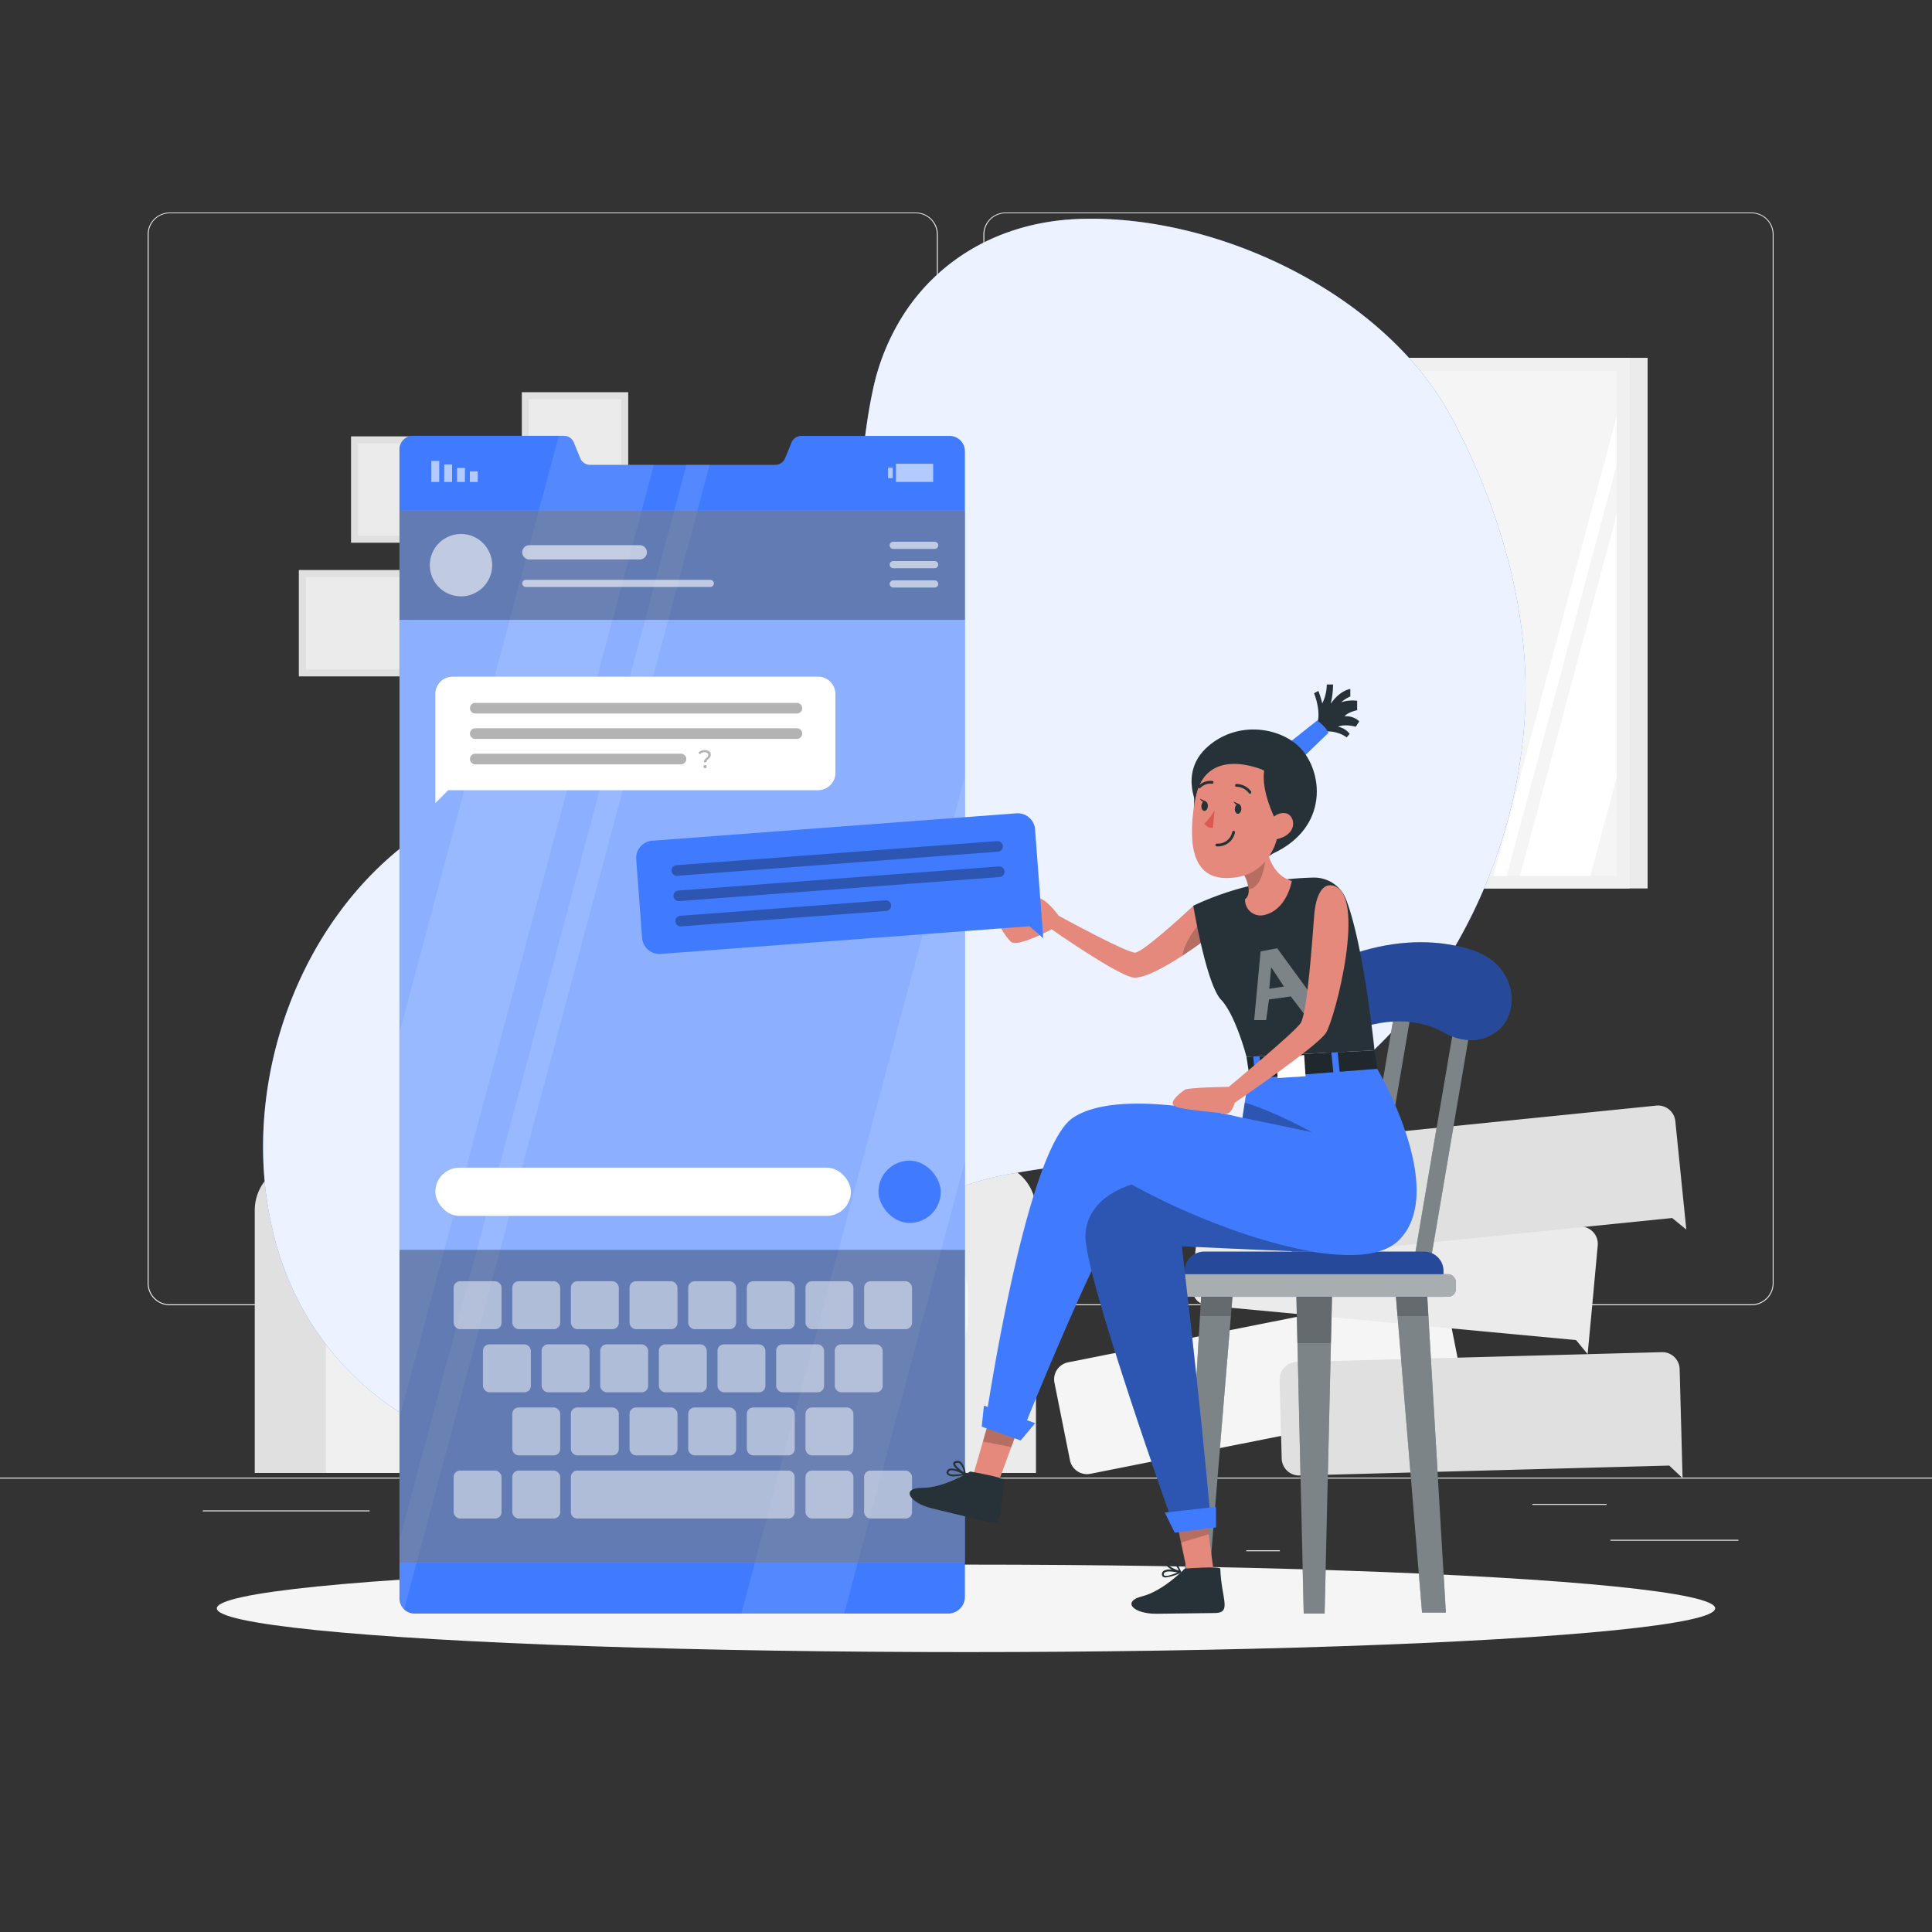 <svg xmlns="http://www.w3.org/2000/svg" viewBox="0 0 500 500"><rect x="0" y="0" width="500" height="500" fill="#333333" stroke="none"/><g id="background-complete"><rect y="382.4" width="500" height="0.25" style="fill:#ebebeb"></rect><rect x="416.78" y="398.49" width="33.12" height="0.25" style="fill:#ebebeb"></rect><rect x="322.53" y="401.21" width="8.69" height="0.25" style="fill:#ebebeb"></rect><rect x="396.59" y="389.21" width="19.19" height="0.25" style="fill:#ebebeb"></rect><rect x="52.46" y="390.89" width="43.19" height="0.25" style="fill:#ebebeb"></rect><rect x="104.56" y="390.89" width="6.33" height="0.25" style="fill:#ebebeb"></rect><rect x="131.47" y="395.11" width="93.68" height="0.25" style="fill:#ebebeb"></rect><path d="M237,337.8H43.91a5.71,5.71,0,0,1-5.7-5.71V60.66A5.71,5.71,0,0,1,43.91,55H237a5.71,5.71,0,0,1,5.71,5.71V332.09A5.71,5.71,0,0,1,237,337.8ZM43.91,55.2a5.46,5.46,0,0,0-5.45,5.46V332.09a5.46,5.46,0,0,0,5.45,5.46H237a5.47,5.47,0,0,0,5.46-5.46V60.66A5.47,5.47,0,0,0,237,55.2Z" style="fill:#ebebeb"></path><path d="M453.31,337.8H260.21a5.72,5.72,0,0,1-5.71-5.71V60.66A5.72,5.72,0,0,1,260.21,55h193.1A5.71,5.71,0,0,1,459,60.66V332.09A5.71,5.71,0,0,1,453.31,337.8ZM260.21,55.2a5.47,5.47,0,0,0-5.46,5.46V332.09a5.47,5.47,0,0,0,5.46,5.46h193.1a5.47,5.47,0,0,0,5.46-5.46V60.66a5.47,5.47,0,0,0-5.46-5.46Z" style="fill:#ebebeb"></path><path d="M276.46,352.56l92.74-18.43a4.49,4.49,0,0,1,5.29,3.53l3.18,16,1.68,8.45.65,3.28-3.93-2.63-93.88,18.66a4.49,4.49,0,0,1-5.29-3.54l-4-20A4.49,4.49,0,0,1,276.46,352.56Z" style="fill:#f5f5f5"></path><path d="M204,240H98.69A20.68,20.68,0,0,0,78,260.66v82.21H224.64V260.66A20.68,20.68,0,0,0,204,240Z" style="fill:#e6e6e6"></path><path d="M255.76,300.91H236.92a12.28,12.28,0,0,0-12.28,12.29v68h43.41v-68A12.29,12.29,0,0,0,255.76,300.91Z" style="fill:#e0e0e0"></path><path d="M255.76,300.91h-.39a12.29,12.29,0,0,0-12.29,12.29v68h25v-68A12.29,12.29,0,0,0,255.76,300.91Z" style="fill:#ebebeb"></path><rect x="93.35" y="349.95" width="144.48" height="31.23" style="fill:#e6e6e6"></rect><rect x="86.2" y="321.39" width="164.32" height="32.76" rx="12.49" style="fill:#f5f5f5"></rect><rect x="86.43" y="321.39" width="42.26" height="32.76" rx="12.49" style="fill:#e0e0e0;isolation:isolate"></rect><path d="M97.06,300.91H78.22A12.29,12.29,0,0,0,65.93,313.2v68h43.41v-68A12.28,12.28,0,0,0,97.06,300.91Z" style="fill:#e0e0e0"></path><path d="M97.06,300.91h-.4A12.29,12.29,0,0,0,84.37,313.2v68h25v-68A12.28,12.28,0,0,0,97.06,300.91Z" style="fill:#f0f0f0"></path><rect x="83.05" y="141.81" width="27.53" height="38.96" transform="translate(-64.47 258.1) rotate(-90)" style="fill:#e0e0e0"></rect><rect x="84.84" y="143.64" width="23.94" height="35.3" transform="translate(-64.47 258.1) rotate(-90)" style="fill:#ebebeb"></rect><rect x="96.56" y="107.22" width="27.53" height="38.96" transform="translate(-16.37 237.02) rotate(-90)" style="fill:#e0e0e0"></rect><rect x="98.35" y="109.05" width="23.94" height="35.3" transform="translate(-16.37 237.02) rotate(-90)" style="fill:#ebebeb"></rect><rect x="123.69" y="147.52" width="24.79" height="35.08" style="fill:#e0e0e0"></rect><rect x="125.3" y="149.17" width="21.56" height="31.78" style="fill:#ebebeb"></rect><rect x="135.05" y="101.5" width="27.53" height="38.96" style="fill:#e0e0e0"></rect><rect x="136.84" y="103.33" width="23.94" height="35.3" style="fill:#ebebeb"></rect><rect x="161.37" y="143.05" width="21.56" height="30.51" transform="translate(330.45 -13.85) rotate(90)" style="fill:#e0e0e0"></rect><rect x="162.77" y="144.48" width="18.75" height="27.64" transform="translate(330.45 -13.85) rotate(90)" style="fill:#ebebeb"></rect><rect x="293.5" y="92.61" width="132.9" height="137.32" transform="translate(719.9 322.54) rotate(180)" style="fill:#ebebeb"></rect><rect x="288.86" y="92.61" width="132.9" height="137.32" transform="translate(710.61 322.54) rotate(180)" style="fill:#f0f0f0"></rect><rect x="292.38" y="95.87" width="126.02" height="130.87" style="fill:#e0e0e0"></rect><rect x="295.53" y="95.87" width="122.87" height="130.87" style="fill:#f5f5f5"></rect><rect x="355.7" y="95.87" width="2.49" height="130.87" transform="translate(713.89 322.61) rotate(180)" style="fill:#ebebeb"></rect><polygon points="341.38 95.87 306.36 226.74 303 226.74 338.02 95.87 341.38 95.87" style="fill:#fff"></polygon><rect x="354.63" y="93.85" width="2.14" height="135.4" transform="translate(711.39 323.1) rotate(180)" style="fill:#f0f0f0"></rect><polygon points="328.67 95.87 295.53 219.72 295.53 151.64 310.45 95.87 328.67 95.87" style="fill:#fff"></polygon><polygon points="418.4 107.74 418.4 120.3 389.92 226.74 386.56 226.74 418.4 107.74" style="fill:#fff"></polygon><polygon points="418.4 133.11 418.4 201.18 411.57 226.74 393.36 226.74 418.4 133.11" style="fill:#fff"></polygon><path d="M335.56,352.48l94.51-2.54a4.49,4.49,0,0,1,4.62,4.38l.44,16.26.23,8.62.09,3.34L432,379.29l-95.67,2.57a4.52,4.52,0,0,1-4.63-4.38l-.54-20.38A4.5,4.5,0,0,1,335.56,352.48Z" style="fill:#e0e0e0"></path><path d="M315.29,308.63l94.14,8.81a4.49,4.49,0,0,1,4.06,4.9L412,338.54l-.81,8.58-.31,3.33-3-3.64-95.3-8.92a4.51,4.51,0,0,1-4.06-4.91l1.9-20.29A4.49,4.49,0,0,1,315.29,308.63Z" style="fill:#ebebeb"></path><path d="M334.57,295.65l94.07-9.52a4.5,4.5,0,0,1,4.93,4l1.64,16.18.87,8.58.34,3.33-3.67-3-95.22,9.64a4.5,4.5,0,0,1-4.93-4l-2.05-20.28A4.5,4.5,0,0,1,334.57,295.65Z" style="fill:#e0e0e0"></path></g><g id="background-simple"><path d="M234,81.16c9.69-14.86,25.94-23.85,45.45-24.5,35.77-1.2,79.33,19.49,96.48,51.88,11.94,22.56,19.9,48.85,18.78,75-1.73,40.7-23.82,83.66-60.44,103.94-22.93,12.69-50.47,11.78-75.52,16.86-25.69,5.2-44.69,26-63.42,42.75-15.31,13.69-33.69,27.41-55,28.45-29.09,1.41-55.13-18.48-65.83-44.8-16.12-39.63-.85-91.39,34.7-115.32,21.27-14.32,47.22-17,70.62-26.17,8.63-3.38,16.94-7.74,23.64-14.26,21.12-20.54,16.78-47.73,22.43-74A58.56,58.56,0,0,1,234,81.16Z" style="fill:#407BFF"></path><path d="M234,81.16c9.69-14.86,25.94-23.85,45.45-24.5,35.77-1.2,79.33,19.49,96.48,51.88,11.94,22.56,19.9,48.85,18.78,75-1.73,40.7-23.82,83.66-60.44,103.94-22.93,12.69-50.47,11.78-75.52,16.86-25.69,5.2-44.69,26-63.42,42.75-15.31,13.69-33.69,27.41-55,28.45-29.09,1.41-55.13-18.48-65.83-44.8-16.12-39.63-.85-91.39,34.7-115.32,21.27-14.32,47.22-17,70.62-26.17,8.63-3.38,16.94-7.74,23.64-14.26,21.12-20.54,16.78-47.73,22.43-74A58.56,58.56,0,0,1,234,81.16Z" style="fill:#fff;opacity:0.9"></path></g><g id="Shadow"><ellipse id="path" cx="250" cy="416.24" rx="193.89" ry="11.32" style="fill:#f5f5f5"></ellipse></g><g id="Screen"><path d="M249.72,116.78V413.25a4.34,4.34,0,0,1-4.4,4.34h-138a3.83,3.83,0,0,1-2.76-1.12,3.94,3.94,0,0,1-1.18-2.86V116.42a3.5,3.5,0,0,1,3.37-3.63H146a2.76,2.76,0,0,1,2.52,1.76l1.63,4a2.75,2.75,0,0,0,2.52,1.75h48a2.73,2.73,0,0,0,2.52-1.72l1.63-4a2.76,2.76,0,0,1,2.52-1.77h38.62A4,4,0,0,1,249.72,116.78Z" style="fill:#407BFF"></path><rect x="121.61" y="122.01" width="2.04" height="2.72" transform="translate(245.25 246.74) rotate(180)" style="fill:#fff;opacity:0.6;isolation:isolate"></rect><rect x="118.28" y="121.1" width="2.04" height="3.62" transform="translate(238.6 245.83) rotate(180)" style="fill:#fff;opacity:0.6;isolation:isolate"></rect><rect x="114.96" y="120.2" width="2.04" height="4.53" transform="translate(231.96 244.93) rotate(180)" style="fill:#fff;opacity:0.6;isolation:isolate"></rect><rect x="111.64" y="119.29" width="2.04" height="5.44" transform="translate(225.31 244.02) rotate(180)" style="fill:#fff;opacity:0.6;isolation:isolate"></rect><rect x="229.83" y="121.02" width="1.21" height="2.72" style="fill:#fff;opacity:0.6;isolation:isolate"></rect><rect x="231.87" y="120.03" width="9.63" height="4.7" transform="translate(473.37 244.75) rotate(180)" style="fill:#fff;opacity:0.6;isolation:isolate"></rect><g style="opacity:0.1;isolation:isolate"><path d="M169.23,120.29,127.12,278.05h0l-.47,1.77h0l-.76,2.85h0l-.48,1.78-22,82.38v-99.7l41.21-154.37H146a2.77,2.77,0,0,1,2.52,1.77l1.62,4a2.76,2.76,0,0,0,2.52,1.75Z" style="fill:#fff"></path><polygon points="249.72 200.86 249.72 300.56 223.45 398.96 222.81 401.35 218.48 417.58 191.87 417.58 196.2 401.36 196.89 398.75 200.37 385.72 201.06 383.11 202.46 377.9 203.16 375.29 204.54 370.07 205.24 367.47 227.14 285.45 227.14 285.44 228.15 281.65 228.15 281.64 249.72 200.86" style="fill:#fff"></polygon><path d="M183.66,120.29,141.8,277.07l-.25.94-2.29,8.59-.25.93-34.42,129a4,4,0,0,1-1.17-2.87V398.44L133,287.53l.26-.93,2.29-8.59.25-.94,41.85-156.78Z" style="fill:#fff"></path></g><rect x="103.41" y="132.11" width="146.3" height="272.35" style="fill:#fff;opacity:0.4;isolation:isolate"></rect><rect x="103.41" y="323.45" width="146.3" height="81.01" style="opacity:0.3;isolation:isolate"></rect><rect x="112.66" y="302.19" width="107.55" height="12.48" rx="6.24" style="fill:#fff"></rect><rect x="227.34" y="300.37" width="16.13" height="16.13" rx="8.06" style="fill:#407BFF"></rect><path d="M211.71,175.12H117.16a4.49,4.49,0,0,0-4.5,4.5v28.23L116,204.5h95.71a4.49,4.49,0,0,0,4.5-4.5V179.62A4.49,4.49,0,0,0,211.71,175.12Z" style="fill:#fff"></path><path d="M206.21,181.91H123a1.37,1.37,0,0,0-1.37,1.37h0a1.37,1.37,0,0,0,1.37,1.38h83.23a1.38,1.38,0,0,0,1.38-1.38h0A1.37,1.37,0,0,0,206.21,181.91Z" style="opacity:0.3;isolation:isolate"></path><path d="M206.21,188.48H123a1.37,1.37,0,0,0-1.37,1.38h0a1.37,1.37,0,0,0,1.37,1.37h83.23a1.37,1.37,0,0,0,1.38-1.37h0A1.38,1.38,0,0,0,206.21,188.48Z" style="opacity:0.3;isolation:isolate"></path><path d="M176.21,195.06H123a1.37,1.37,0,0,0-1.37,1.37h0a1.37,1.37,0,0,0,1.37,1.38h53.23a1.38,1.38,0,0,0,1.38-1.38h0A1.37,1.37,0,0,0,176.21,195.06Z" style="opacity:0.3;isolation:isolate"></path><g style="opacity:0.3;isolation:isolate"><path d="M183.29,195.39c0-.42-.34-.71-.93-.71a1.37,1.37,0,0,0-1.17.52l-.47-.34a2,2,0,0,1,1.69-.73c.93,0,1.54.43,1.54,1.16,0,1.09-1.15,1.16-1.15,2h-.66C182.14,196.28,183.29,196.13,183.29,195.39Zm-1.24,3a.41.41,0,0,1,.43-.41.4.4,0,0,1,.41.41.41.41,0,0,1-.41.42A.42.42,0,0,1,182.05,198.36Z"></path></g><g style="opacity:0.7"><rect x="117.4" y="331.59" width="12.4" height="12.4" rx="1.65" style="fill:#fff;opacity:0.7"></rect><rect x="132.58" y="331.59" width="12.4" height="12.4" rx="1.65" style="fill:#fff;opacity:0.7"></rect><rect x="147.75" y="331.59" width="12.4" height="12.4" rx="1.65" style="fill:#fff;opacity:0.7"></rect><rect x="162.93" y="331.59" width="12.4" height="12.4" rx="1.65" style="fill:#fff;opacity:0.7"></rect><rect x="178.11" y="331.59" width="12.4" height="12.4" rx="1.65" style="fill:#fff;opacity:0.7"></rect><rect x="193.28" y="331.59" width="12.4" height="12.4" rx="1.65" style="fill:#fff;opacity:0.7"></rect><rect x="208.46" y="331.59" width="12.4" height="12.4" rx="1.65" style="fill:#fff;opacity:0.7"></rect><rect x="223.63" y="331.59" width="12.4" height="12.4" rx="1.65" style="fill:#fff;opacity:0.7"></rect><rect x="124.99" y="347.92" width="12.4" height="12.4" rx="1.65" style="fill:#fff;opacity:0.7"></rect><rect x="140.17" y="347.92" width="12.4" height="12.4" rx="1.65" style="fill:#fff;opacity:0.7"></rect><rect x="155.34" y="347.92" width="12.4" height="12.4" rx="1.65" style="fill:#fff;opacity:0.7"></rect><rect x="170.52" y="347.92" width="12.4" height="12.4" rx="1.65" style="fill:#fff;opacity:0.7"></rect><rect x="185.69" y="347.92" width="12.4" height="12.4" rx="1.65" style="fill:#fff;opacity:0.7"></rect><rect x="200.87" y="347.92" width="12.4" height="12.4" rx="1.65" style="fill:#fff;opacity:0.7"></rect><rect x="216.04" y="347.92" width="12.4" height="12.4" rx="1.65" style="fill:#fff;opacity:0.7"></rect><rect x="132.58" y="364.25" width="12.4" height="12.4" rx="1.65" style="fill:#fff;opacity:0.7"></rect><rect x="147.75" y="364.25" width="12.4" height="12.4" rx="1.65" style="fill:#fff;opacity:0.7"></rect><rect x="162.93" y="364.25" width="12.4" height="12.4" rx="1.65" style="fill:#fff;opacity:0.7"></rect><rect x="178.11" y="364.25" width="12.4" height="12.4" rx="1.65" style="fill:#fff;opacity:0.7"></rect><rect x="193.28" y="364.25" width="12.4" height="12.4" rx="1.65" style="fill:#fff;opacity:0.7"></rect><rect x="208.46" y="364.25" width="12.4" height="12.4" rx="1.65" style="fill:#fff;opacity:0.7"></rect><rect x="117.4" y="380.59" width="12.4" height="12.4" rx="1.65" style="fill:#fff;opacity:0.7"></rect><rect x="132.58" y="380.59" width="12.4" height="12.4" rx="1.65" style="fill:#fff;opacity:0.7"></rect><path d="M204,380.59H149.41a1.65,1.65,0,0,0-1.66,1.65v9.09a1.66,1.66,0,0,0,1.66,1.66H204a1.65,1.65,0,0,0,1.65-1.66v-9.09A1.65,1.65,0,0,0,204,380.59Z" style="fill:#fff;opacity:0.7"></path><rect x="208.46" y="380.59" width="12.4" height="12.4" rx="1.65" style="fill:#fff;opacity:0.7"></rect><rect x="223.63" y="380.59" width="12.4" height="12.4" rx="1.65" style="fill:#fff;opacity:0.7"></rect></g><rect x="103.41" y="132.11" width="146.3" height="28.31" style="opacity:0.3;isolation:isolate"></rect><path d="M119.3,138.2h0a8.06,8.06,0,0,0-8.06,8.07h0a8.06,8.06,0,0,0,8.06,8.06h0a8.06,8.06,0,0,0,8.07-8.06h0A8.07,8.07,0,0,0,119.3,138.2Z" style="fill:#fff;opacity:0.6;isolation:isolate"></path><path d="M165.58,144.79H137a1.85,1.85,0,0,1-1.85-1.85h0a1.85,1.85,0,0,1,1.85-1.85h28.57a1.84,1.84,0,0,1,1.84,1.85h0A1.84,1.84,0,0,1,165.58,144.79Z" style="fill:#fff;opacity:0.6;isolation:isolate"></path><path d="M183.82,151.91H136.09a.93.93,0,0,1-.93-.93h0a.93.93,0,0,1,.93-.92h47.73a.93.93,0,0,1,.93.92h0A.93.93,0,0,1,183.82,151.91Z" style="fill:#fff;opacity:0.6;isolation:isolate"></path><path d="M241.9,142.05H231.16a.92.92,0,0,1-.92-.92h0a.93.93,0,0,1,.92-.93H241.9a.93.93,0,0,1,.92.93h0A.92.92,0,0,1,241.9,142.05Z" style="fill:#fff;opacity:0.6;isolation:isolate"></path><path d="M241.9,152.05H231.16a.92.92,0,0,1-.92-.92h0a.93.93,0,0,1,.92-.93H241.9a.93.93,0,0,1,.92.93h0A.92.92,0,0,1,241.9,152.05Z" style="fill:#fff;opacity:0.6;isolation:isolate"></path><path d="M241.9,147.05H231.16a.92.92,0,0,1-.92-.92h0a.93.93,0,0,1,.92-.93H241.9a.93.93,0,0,1,.92.93h0A.92.92,0,0,1,241.9,147.05Z" style="fill:#fff;opacity:0.6;isolation:isolate"></path></g><g id="Character"><path d="M315.82,240.28l-1.56,1.22c-1.79,1.35-4.88,3.63-8.23,5.82-4.65,3-9.79,5.85-12.55,5.68-3.84-.25-21.32-12.49-21.32-12.49s-8.68,4.63-10.4,3.31-4-5.9-4.12-6.47,8.6-5,10.82-5S274,237,274,237s17.86,9.78,19.82,9.54,11.06-8.42,15-12.1Z" style="fill:#e4897b"></path><path d="M314.26,241.5c-1.79,1.35-4.88,3.63-8.23,5.82.49-4.25,5.23-9.26,5.23-9.26Z" style="opacity:0.2;isolation:isolate"></path><path d="M341.08,186.41s.68-2.57-1-7l1.12-.61a29.3,29.3,0,0,1,1,3.24,11.35,11.35,0,0,0,1.17-4.89H345a23.38,23.38,0,0,1-.61,5s2-3.24,5.07-3.85v1.95a8.46,8.46,0,0,0-2.36,1.5,9.29,9.29,0,0,1,4.13-.39v2.44s-2.44.49-3.24,1.59a4.86,4.86,0,0,1,3.79,1.29l-.91,1.4s-2.76-.8-4.59,0a4.77,4.77,0,0,1,3,1.84l-.74.91a8.48,8.48,0,0,0-5.81-1.48C339.62,189.9,341.08,186.41,341.08,186.41Z" style="fill:#263238"></path><path d="M331.54,193.87l9.34-7.4s2.37,1.65,2.9,3.2l-9.11,8.8Z" style="fill:#407BFF"></path><path d="M310.42,209.75s-5.81-9.56,2.17-16.55,19.3-4.83,24.2.67c5.94,6.65,7,21.52-9.11,27.77C309.07,228.87,310.42,209.75,310.42,209.75Z" style="fill:#263238"></path><polygon points="381.65 259.34 377.34 259.34 365.34 329.76 369.65 329.76 381.65 259.34" style="fill:#263238"></polygon><polygon points="365.65 259.34 361.34 259.34 349.34 329.76 353.65 329.76 365.65 259.34" style="fill:#263238"></polygon><polygon points="349.65 259.34 345.34 259.34 333.34 329.76 337.65 329.76 349.65 259.34" style="fill:#263238"></polygon><polygon points="381.65 259.34 377.34 259.34 365.34 329.76 369.65 329.76 381.65 259.34" style="fill:#fff;opacity:0.4;isolation:isolate"></polygon><polygon points="365.65 259.34 361.34 259.34 349.34 329.76 353.65 329.76 365.65 259.34" style="fill:#fff;opacity:0.4;isolation:isolate"></polygon><polygon points="349.65 259.34 345.34 259.34 333.34 329.76 337.65 329.76 349.65 259.34" style="fill:#fff;opacity:0.4;isolation:isolate"></polygon><polygon points="344.81 331.59 344.45 347.16 342.81 417.59 337.4 417.59 335.77 347.16 335.42 331.59 344.81 331.59" style="fill:#263238"></polygon><polygon points="344.81 331.59 344.45 347.16 342.81 417.59 337.4 417.59 335.77 347.16 335.42 331.59 344.81 331.59" style="fill:#fff;opacity:0.4;isolation:isolate"></polygon><polygon points="344.81 331.59 344.45 347.59 335.77 347.59 335.42 331.59 344.81 331.59" style="opacity:0.2;isolation:isolate"></polygon><polygon points="374.19 417.34 369.2 332.69 361.03 332.69 368.02 417.34 374.19 417.34" style="fill:#263238"></polygon><polygon points="368.01 417.34 374.18 417.34 369.65 340.29 369.2 332.59 361.03 332.59 361.66 340.29 368.01 417.34" style="fill:#fff;opacity:0.4;isolation:isolate"></polygon><polygon points="361.03 332.59 361.66 340.59 369.65 340.59 369.2 332.59 361.03 332.59" style="opacity:0.2;isolation:isolate"></polygon><polygon points="312.2 417.34 319.2 332.69 311.03 332.69 306.03 417.34 312.2 417.34" style="fill:#263238"></polygon><polygon points="312.22 417.34 318.57 340.29 319.2 332.59 311.03 332.59 310.58 340.29 306.04 417.34 312.22 417.34" style="fill:#fff;opacity:0.4;isolation:isolate"></polygon><polygon points="319.2 332.59 318.57 340.59 310.58 340.59 311.03 332.59 319.2 332.59" style="opacity:0.2;isolation:isolate"></polygon><path d="M311.65,323.92h56.92a5,5,0,0,1,5,5v6.69a0,0,0,0,1,0,0H306.65a0,0,0,0,1,0,0v-6.69A5,5,0,0,1,311.65,323.92Z" style="fill:#407BFF"></path><path d="M374.2,267.47c-6.94-4.2-16.57-4.2-25.78,0-4.65,2-10.15,2.62-12.59-.32h0C331.68,262.83,339,250,352.94,246c10-2.87,19.91-2.87,28.36,0,11.79,4.06,12.15,16.87,5.67,21.19h0C382.94,270.09,377.76,269.51,374.2,267.47Z" style="fill:#407BFF"></path><path d="M311.65,323.92h56.92a5,5,0,0,1,5,5v6.69a0,0,0,0,1,0,0H306.65a0,0,0,0,1,0,0v-6.69A5,5,0,0,1,311.65,323.92Z" style="opacity:0.4;isolation:isolate"></path><rect x="303.45" y="329.76" width="73.33" height="5.84" rx="2.01" style="fill:#263238"></rect><rect x="303.45" y="329.76" width="73.33" height="5.84" rx="2.01" style="fill:#fff;opacity:0.6;isolation:isolate"></rect><path d="M374.2,267.47c-6.94-4.2-16.57-4.2-25.78,0-4.65,2-10.15,2.62-12.59-.32h0C331.68,262.83,339,250,352.94,246c10-2.87,19.91-2.87,28.36,0,11.79,4.06,12.15,16.87,5.67,21.19h0C382.94,270.09,377.76,269.51,374.2,267.47Z" style="opacity:0.4;isolation:isolate"></path><polygon points="251.81 382 258.39 383.58 261.72 374.5 264.74 366.25 257.25 363.05 254.37 373.07 251.81 382" style="fill:#e4897b"></polygon><path d="M260,383.14c.16-.73-8.89-2.31-8.89-2.31s-6.82,4.26-12.44,4.23-3.42,3.88,2.53,5.31l14.71,3.55C260.13,394.93,258.36,390.7,260,383.14Z" style="fill:#263238"></path><path d="M245.13,381.58a.86.86,0,0,1,0-1,1,1,0,0,1,.62-.49,3.77,3.77,0,0,1,2,.26c-.63-.56-1.16-1.18-1.07-1.65.06-.31.31-.52.77-.61a1.41,1.41,0,0,1,1.16.24c1.08.8,1.33,3.05,1.34,3.15a.37.37,0,0,1,0,.11l0,.06-.07.06h0a.11.11,0,0,1-.08,0,14.87,14.87,0,0,1-2.89.35A2.34,2.34,0,0,1,245.13,381.58Zm.77-1a.48.48,0,0,0-.33.25c-.17.32-.08.44,0,.48.33.45,2.09.35,3.53.11C248.11,380.94,246.63,380.34,245.9,380.56Zm1.71-2c-.13,0-.36.1-.39.22-.07.41,1,1.41,2.24,2.23a4.07,4.07,0,0,0-1.07-2.29.93.93,0,0,0-.55-.18Z" style="fill:#263238"></path><polygon points="254.37 373.07 261.72 374.5 264.74 366.25 257.25 363.05 254.37 373.07" style="opacity:0.2;isolation:isolate"></polygon><path d="M255,368.28l9.12,3.39s24.33-60.83,29.33-61,55.91,23.19,68.67,10.21-5.69-44.24-5.69-44.24-30.69-4.38-33,2.55a48.61,48.61,0,0,0-1.3,6.22c-.35,2.12-.59,3.9-.59,3.9h0c-.95-.24-31.76-8.19-43.9,0C265.32,297.61,255,368.28,255,368.28Z" style="fill:#407BFF"></path><polygon points="307.49 407.95 314.04 406.27 312.78 396.87 311.61 388.25 303.51 388.97 305.61 399.02 307.49 407.95" style="fill:#e4897b"></polygon><path d="M315.81,406c0-.74-9.18-.05-9.18-.05s-5.57,5.8-11,7.16-2.36,4.6,3.76,4.53l15.14-.19C318.84,417.35,316.08,413.68,315.81,406Z" style="fill:#263238"></path><path d="M301,408.09a.87.87,0,0,1-.24-1,1,1,0,0,1,.48-.62,3.7,3.7,0,0,1,2.06-.25c-.75-.39-1.41-.87-1.45-1.35q0-.47.6-.78a1.39,1.39,0,0,1,1.18,0c1.25.5,2,2.62,2.08,2.72a.2.2,0,0,1,0,.11h0a.07.07,0,0,1,0,0h0a.19.19,0,0,1-.05.09l-.06,0h0a11.37,11.37,0,0,1-3.81,1.21A1.21,1.21,0,0,1,301,408.09Zm.49-1.18a.51.51,0,0,0-.26.32c-.09.36,0,.46.07.49.43.35,2.11-.18,3.45-.76C303.75,406.74,302.18,406.52,301.52,406.91Zm1.17-2.35c-.13.06-.33.18-.32.31,0,.41,1.34,1.11,2.71,1.6a4.07,4.07,0,0,0-1.6-2,1.15,1.15,0,0,0-.36-.07A1,1,0,0,0,302.69,404.56Z" style="fill:#263238"></path><polygon points="305.66 399.22 312.83 397.05 311.63 388.34 303.52 389.02 305.66 399.22" style="opacity:0.2;isolation:isolate"></polygon><polygon points="267.92 368.3 254.64 363.78 254.07 369.22 264.14 372.79 267.92 368.3" style="fill:#407BFF"></polygon><path d="M340.11,324s-2.08.05-34.27-1.45c0,0,4.81,40.25,7.44,70.37l-9.63,1.64s-23-64.51-22.75-74.76,12-13.25,12-13.25S315.84,319.76,340.11,324Z" style="fill:#407BFF"></path><path d="M340.11,324s-2.08.05-34.27-1.45c0,0,4.81,40.25,7.44,70.37l-9.63,1.64s-23-64.51-22.75-74.76,12-13.25,12-13.25S315.84,319.76,340.11,324Z" style="opacity:0.3;isolation:isolate"></path><polygon points="314.69 389.96 301.46 391.47 304.01 396.65 314.72 395.28 314.69 389.96" style="fill:#407BFF"></polygon><path d="M321.57,289.27,339.52,293s-9.92-5.48-17.36-7.64C321.81,287.49,321.57,289.27,321.57,289.27Z" style="opacity:0.3;isolation:isolate"></path><polygon points="355.72 271.83 356.46 276.6 323.46 279.15 322.59 273.5 355.72 271.83" style="fill:#263238"></polygon><polygon points="355.72 271.83 356.46 276.6 323.46 279.15 322.59 273.5 355.72 271.83" style="opacity:0.2;isolation:isolate"></polygon><rect x="344.89" y="271.41" width="1.64" height="8.35" transform="translate(717.78 514.37) rotate(174.13)" style="fill:#407BFF"></rect><rect x="330.48" y="273.26" width="7.24" height="5.49" transform="translate(685.21 530.02) rotate(176.32)" style="fill:#fff"></rect><rect x="324.62" y="272.3" width="1.64" height="8.35" transform="translate(677.47 518.2) rotate(174.13)" style="fill:#407BFF"></rect><path d="M355.72,271.83s-2.7-27-7.37-39.09a8.85,8.85,0,0,0-8.48-5.62,77,77,0,0,0-31.05,7.28s3.37,20.3,7.17,24.3,6.6,14.8,6.6,14.8Z" style="fill:#263238"></path><path d="M323.16,230.14c.13,2-.93,2.54-.93,2.54a4,4,0,0,0,4.75,4.17c6.12-1.24,7.34-8.86,7.34-8.86-4.67-1.35-6.16-6.2-6.64-9.12a15.45,15.45,0,0,1-.23-2.31l-7.87,6.11a29,29,0,0,1,2.23,3.48A10.54,10.54,0,0,1,323.16,230.14Z" style="fill:#e4897b"></path><path d="M319.58,222.67a29,29,0,0,1,2.23,3.48,10.54,10.54,0,0,1,1.35,4c4.71-.57,4.49-11.21,4.49-11.21l0-.06a15.45,15.45,0,0,1-.23-2.31Z" style="opacity:0.2;isolation:isolate"></path><path d="M321.28,197.18c-8.51-.38-11.46,4-12.47,12.8-1.27,10.93.81,18.83,11.56,17C335,224.41,335.42,197.81,321.28,197.18Z" style="fill:#e4897b"></path><path d="M314.33,209.75a18.2,18.2,0,0,1-2.63,3.42,2.34,2.34,0,0,0,2.2,1.07Z" style="fill:#de5753"></path><path d="M319.58,209.29c-.05.7.29,1.29.75,1.32s.89-.51.93-1.21-.29-1.29-.75-1.32S319.62,208.59,319.58,209.29Z" style="fill:#263238"></path><path d="M320.7,208.13l-1.48-.7S319.89,208.76,320.7,208.13Z" style="fill:#263238"></path><path d="M310.9,208.55c0,.7.29,1.29.76,1.32s.88-.51.93-1.2-.3-1.29-.76-1.33S311,207.85,310.9,208.55Z" style="fill:#263238"></path><path d="M312,207.39l-1.48-.7S311.21,208,312,207.39Z" style="fill:#263238"></path><path d="M320,203.25a4.43,4.43,0,0,1,3.48,1.78" style="fill:none;stroke:#263238;stroke-linecap:round;stroke-linejoin:round;stroke-width:0.725px"></path><path d="M313.7,202.47a4,4,0,0,0-3.28,1.15" style="fill:none;stroke:#263238;stroke-linecap:round;stroke-linejoin:round;stroke-width:0.725px"></path><path d="M330,211.94s-3.67-7.17-2.83-12.54c0,0-16.57-7.65-18.16,9.44,0,0-1-15.28,13.68-15s13.64,21.73,5.79,27.77C328.43,221.64,332.22,216.43,330,211.94Z" style="fill:#263238"></path><path d="M328.48,213.68a3.73,3.73,0,0,1,4.17-3.23c2.63.4,3.64,5.87-3,6.88C328.72,217.48,328.23,216.54,328.48,213.68Z" style="fill:#e4897b"></path><path d="M319.26,215.39a4.13,4.13,0,0,1-4.34,3.29" style="fill:none;stroke:#263238;stroke-linecap:round;stroke-linejoin:round;stroke-width:0.725px"></path><path d="M330.55,245.42l-4.31.79L324.58,264h3.1l.73-5.33,5.65-.8,3.6,4.75,4.87-.79Zm-2.07,10.48.5-5.59,3.29,5Z" style="fill:#fff;opacity:0.4;isolation:isolate"></path><path d="M344.7,229.14c9.37,1.5.79,34.67-1.58,38.23s-23.54,18-23.54,18-.87,3.2-2.49,2.86-12.17-1-13.34-2.13,2-3.5,2.9-4.09,11.35-.74,11.35-.74,16.81-13.9,18.59-16.47,3.09-22.56,3.52-27.89S342.24,228.74,344.7,229.14Z" style="fill:#e4897b"></path></g><g id="speech-bubble"><path d="M168.76,217.58l94.29-7.09a4.49,4.49,0,0,1,4.82,4.15l1.22,16.22.65,8.59.25,3.34-3.59-3.08L171,246.88a4.49,4.49,0,0,1-4.82-4.15l-1.53-20.33A4.49,4.49,0,0,1,168.76,217.58Z" style="fill:#407BFF"></path><path d="M258.07,217.67l-83,6.24a1.38,1.38,0,0,0-1.27,1.48h0a1.38,1.38,0,0,0,1.47,1.27l83-6.24a1.38,1.38,0,0,0,1.27-1.48h0A1.38,1.38,0,0,0,258.07,217.67Z" style="opacity:0.3;isolation:isolate"></path><path d="M258.56,224.23l-83,6.24a1.36,1.36,0,0,0-1.27,1.47h0a1.38,1.38,0,0,0,1.48,1.27l83-6.24A1.37,1.37,0,0,0,260,225.5h0A1.38,1.38,0,0,0,258.56,224.23Z" style="opacity:0.3;isolation:isolate"></path><path d="M229.14,233l-53.08,4a1.38,1.38,0,0,0-1.27,1.48h0a1.38,1.38,0,0,0,1.48,1.27l53.08-4a1.38,1.38,0,0,0,1.27-1.48h0A1.38,1.38,0,0,0,229.14,233Z" style="opacity:0.3;isolation:isolate"></path></g></svg>